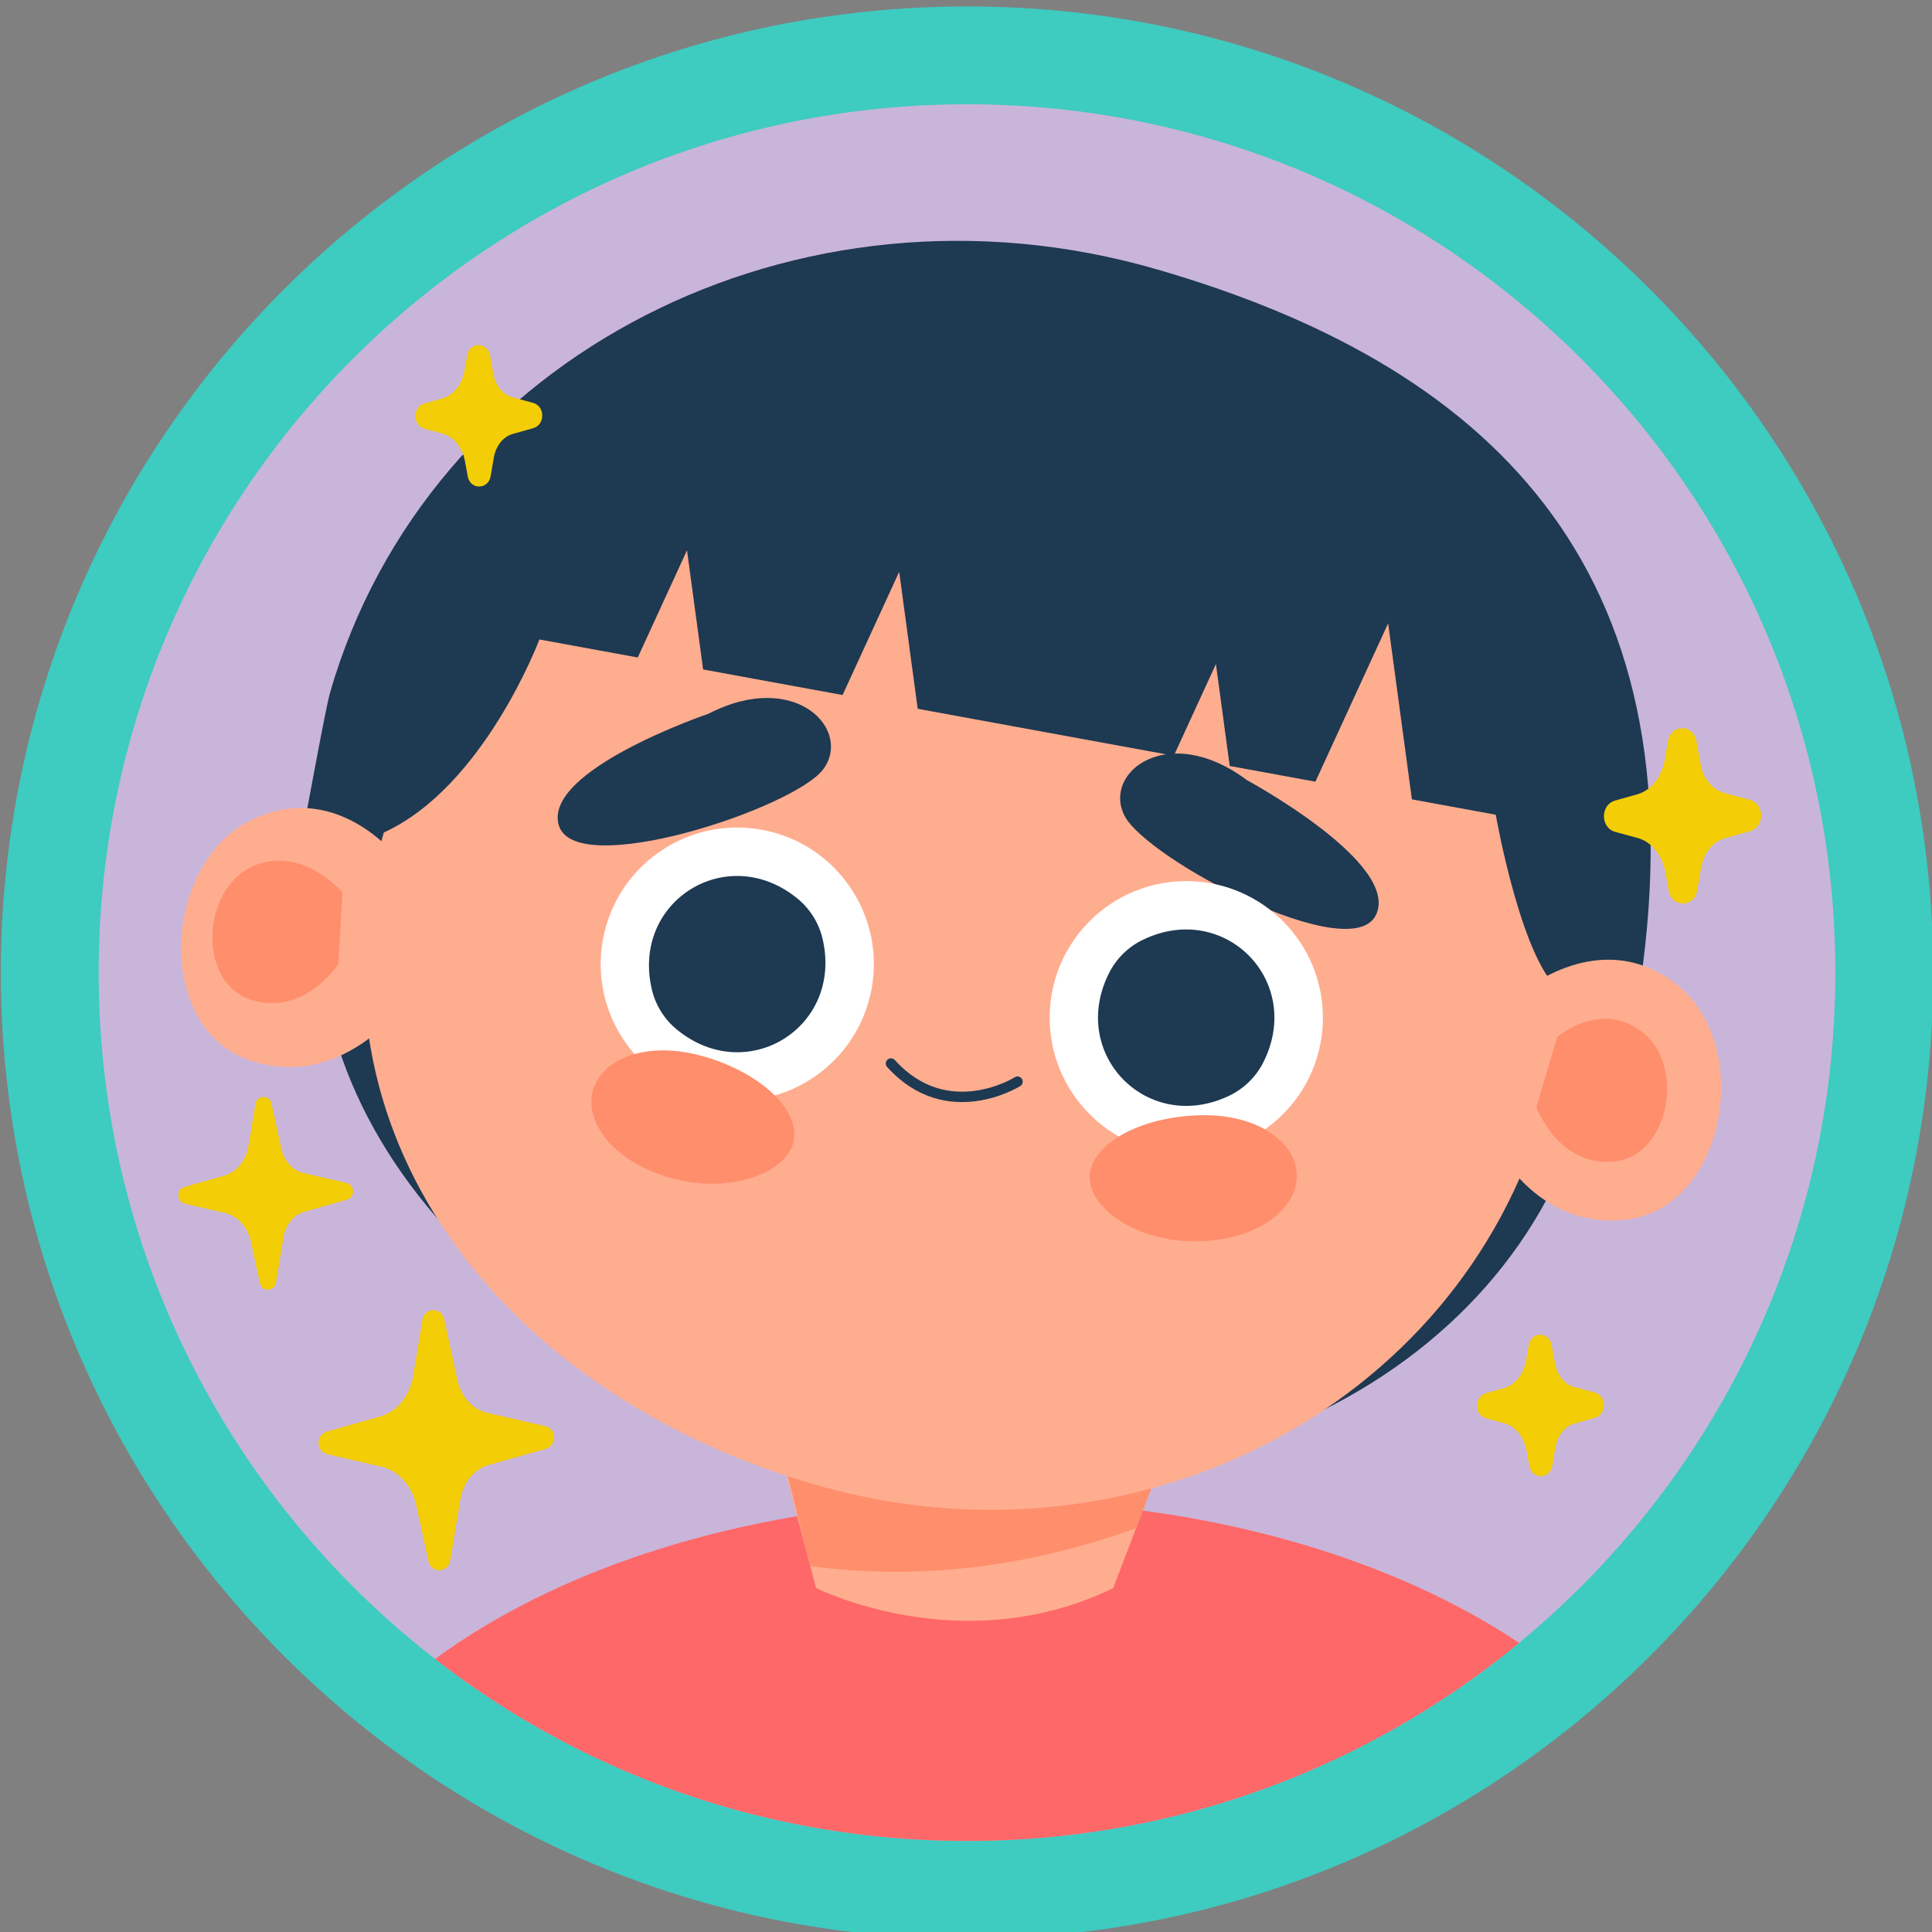 <?xml version="1.0" encoding="UTF-8" standalone="no"?>
<!DOCTYPE svg PUBLIC "-//W3C//DTD SVG 1.1//EN" "http://www.w3.org/Graphics/SVG/1.1/DTD/svg11.dtd">
<svg width="100%" height="100%" viewBox="0 0 320 320" version="1.1" xmlns="http://www.w3.org/2000/svg" xmlns:xlink="http://www.w3.org/1999/xlink" xml:space="preserve" xmlns:serif="http://www.serif.com/" style="fill-rule:evenodd;clip-rule:evenodd;stroke-linecap:round;stroke-miterlimit:10;">
    <rect x="0" y="0" width="320" height="320" fill="#808080" stroke="none"/>
    <g transform="matrix(1,0,0,1,-993,-460)">
        <g transform="matrix(2.325,0,0,2.325,211.92,43.106)">
            <g transform="matrix(0,-1,-1,0,404.839,179.768)">
                <path d="M-68.83,-68.83C-106.844,-68.83 -137.66,-38.014 -137.66,0C-137.66,38.014 -106.844,68.83 -68.83,68.83C-30.816,68.83 0,38.014 0,0C0,-38.014 -30.816,-68.83 -68.83,-68.83" style="fill:rgb(62,203,192);fill-rule:nonzero;"/>
            </g>
            <g>
                <clipPath id="_clip1">
                    <path d="M342.978,248.598C342.978,282.762 370.674,310.458 404.839,310.458C439.003,310.458 466.699,282.762 466.699,248.598C466.699,214.434 439.003,186.738 404.839,186.738C370.674,186.738 342.978,214.434 342.978,248.598Z" clip-rule="nonzero"/>
                </clipPath>
                <g clip-path="url(#_clip1)">
                    <g transform="matrix(0,-1,-1,0,404.838,186.738)">
                        <path d="M-61.86,-61.86C-96.024,-61.86 -123.72,-34.164 -123.72,0C-123.72,34.164 -96.024,61.86 -61.86,61.86C-27.696,61.86 0,34.164 0,0C0,-34.164 -27.696,-61.86 -61.86,-61.86" style="fill:rgb(201,181,217);fill-rule:nonzero;"/>
                    </g>
                    <g transform="matrix(0,-1,-1,0,406.375,266.131)">
                        <path d="M-51.108,-51.108C-68.248,-51.108 -82.142,-28.227 -82.142,-0.001C-82.142,28.225 -68.248,51.108 -51.108,51.108C-33.968,51.108 -20.074,28.225 -20.074,-0.001C-20.074,-28.227 -33.968,-51.108 -51.108,-51.108" style="fill:rgb(255,104,104);fill-rule:nonzero;"/>
                    </g>
                    <g transform="matrix(0.256,0.967,0.967,-0.256,409.687,273.055)">
                        <path d="M1.62,-20.035L14.737,-20.035C14.737,-20.035 22.468,-11.371 20.163,0.417L12.998,5.568L1.62,-20.035Z" style="fill:rgb(255,173,143);fill-rule:nonzero;"/>
                    </g>
                    <g transform="matrix(0.356,-0.935,-0.935,-0.356,410.587,275.908)">
                        <path d="M-9.213,-10.251L-4.959,-10.251L-11.876,16.127L-19.999,10.477C-18.148,2.585 -14.322,-4.309 -9.213,-10.251" style="fill:rgb(255,142,108);fill-rule:nonzero;"/>
                    </g>
                    <g transform="matrix(0.239,-0.971,-0.971,-0.239,425.537,206.912)">
                        <path d="M-44.441,-34.828C-65.538,-33.98 -81.816,-12.835 -80.802,12.401C-79.788,37.637 -65.536,57.554 -44.441,56.707C-23.346,55.86 -7.066,34.714 -8.08,9.478C-9.095,-15.758 -23.346,-35.675 -44.441,-34.828" style="fill:rgb(30,57,82);fill-rule:nonzero;"/>
                    </g>
                    <g transform="matrix(0.234,-0.972,-0.972,-0.234,423.947,210.73)">
                        <path d="M-41.325,-32.554C-63.363,-31.557 -80.369,-11.757 -79.31,11.67C-78.251,35.098 -63.363,53.455 -41.325,52.458C-19.287,51.462 -2.28,31.662 -3.34,8.235C-4.399,-15.193 -19.287,-33.55 -41.325,-32.554" style="fill:rgb(255,173,143);fill-rule:nonzero;"/>
                    </g>
                    <g transform="matrix(1,0,0,1,418.333,243.379)">
                        <path d="M0,-44.89C-25.559,-52.282 -51.915,-38.783 -58.869,-14.74C-59.199,-13.599 -60.599,-5.842 -60.826,-4.714C-60.826,-4.714 -56.374,-4.159 -55.062,-4.754C-47.901,-8 -43.958,-18.515 -43.958,-18.515L-36.951,-17.231L-33.443,-24.868L-32.295,-16.378L-22.36,-14.557L-18.327,-23.335L-17.008,-13.576L1.237,-10.232L4.237,-16.763L5.219,-9.502L11.324,-8.383L16.505,-19.66L18.199,-7.123L24.172,-6.028C24.172,-6.028 26.086,4.918 28.992,6.678C30.172,7.392 34.469,6.02 34.469,6.02C38.85,-23.992 23.33,-38.143 0,-44.89" style="fill:rgb(30,57,82);fill-rule:nonzero;"/>
                    </g>
                    <g transform="matrix(1,0,0,1,386.419,238.819)">
                        <path d="M0,-8.663C0,-8.663 -11.83,-4.642 -10.661,-0.713C-9.492,3.216 6.02,-1.9 8.154,-4.68C10.287,-7.46 6.247,-11.879 0,-8.663" style="fill:rgb(30,57,82);fill-rule:nonzero;"/>
                    </g>
                    <g transform="matrix(1,0,0,1,424.779,243.969)">
                        <path d="M0,-9.083C0,-9.083 10.993,-3.145 9.185,0.534C7.377,4.212 -7.064,-3.419 -8.704,-6.516C-10.344,-9.613 -5.624,-13.295 0,-9.083" style="fill:rgb(30,57,82);fill-rule:nonzero;"/>
                    </g>
                    <g transform="matrix(0.226,-0.974,-0.974,-0.226,392.756,239.257)">
                        <path d="M-9.479,-7.531C-14.853,-7.531 -19.21,-3.174 -19.21,2.2C-19.21,7.574 -14.853,11.931 -9.479,11.931C-4.105,11.931 0.252,7.575 0.252,2.2C0.252,-3.174 -4.105,-7.531 -9.479,-7.531" style="fill:white;fill-rule:nonzero;"/>
                    </g>
                    <g transform="matrix(-0.288,-0.957,-0.957,0.288,384.963,242.703)">
                        <path d="M-6.077,-8.18C-12.564,-7.802 -14.691,0.046 -9.282,3.647C-8.341,4.275 -7.206,4.582 -6.077,4.517C0.41,4.137 2.536,-3.709 -2.872,-7.311C-3.813,-7.938 -4.948,-8.246 -6.077,-8.18" style="fill:rgb(30,57,82);fill-rule:nonzero;"/>
                    </g>
                    <g transform="matrix(0.258,-0.966,-0.966,-0.258,388.965,252.489)">
                        <path d="M-7.093,-5.502C-9.4,-5.453 -11.815,-1.917 -11.725,2.38C-11.635,6.677 -9.4,9.298 -7.093,9.25C-4.787,9.201 -2.663,6.489 -2.754,2.192C-2.844,-2.106 -4.787,-5.55 -7.093,-5.502" style="fill:rgb(255,142,108);fill-rule:nonzero;"/>
                    </g>
                    <g transform="matrix(-0.009,1,1,0.009,420.638,242.079)">
                        <path d="M9.731,-9.822C15.105,-9.822 19.461,-5.465 19.462,-0.091C19.461,5.283 15.105,9.64 9.731,9.64C4.357,9.64 -0,5.283 0,-0.091C-0,-5.465 4.357,-9.822 9.731,-9.822" style="fill:white;fill-rule:nonzero;"/>
                    </g>
                    <g transform="matrix(-0.506,0.863,0.863,0.506,425.994,248.706)">
                        <path d="M5.477,-9.558C11.963,-9.18 14.091,-1.332 8.682,2.269C7.74,2.896 6.605,3.204 5.477,3.138C-1.01,2.759 -3.137,-5.088 2.272,-8.69C3.212,-9.316 4.348,-9.624 5.477,-9.558" style="fill:rgb(30,57,82);fill-rule:nonzero;"/>
                    </g>
                    <g transform="matrix(0.023,1,1,-0.023,420.749,255.876)">
                        <path d="M7.237,-7.338C9.544,-7.29 11.958,-3.753 11.868,0.544C11.779,4.84 9.544,7.461 7.237,7.414C4.93,7.365 2.808,4.652 2.898,0.355C2.987,-3.942 4.93,-7.387 7.237,-7.338" style="fill:rgb(255,142,108);fill-rule:nonzero;"/>
                    </g>
                    <g transform="matrix(-0.791,-0.612,-0.612,0.791,346.123,244.643)">
                        <path d="M-12.304,-14.333C-12.304,-14.333 -5.031,-16.515 -1.882,-10.206C1.267,-3.897 -5.471,5.798 -12.304,3.397C-19.137,0.997 -18.508,-7.167 -18.508,-7.167L-12.304,-14.333Z" style="fill:rgb(255,173,143);fill-rule:nonzero;"/>
                    </g>
                    <g transform="matrix(-0.759,-0.651,-0.651,0.759,349.486,244.275)">
                        <path d="M-7.331,-8.138C-7.331,-8.138 -2.774,-8.808 -1.22,-5.251C0.334,-1.695 -3.642,3.446 -7.331,1.935C-11.019,0.424 -10.445,-4.046 -10.445,-4.046L-7.331,-8.138Z" style="fill:rgb(255,142,108);fill-rule:nonzero;"/>
                    </g>
                    <g transform="matrix(-0.912,0.411,0.411,0.912,460.06,258.472)">
                        <path d="M10.911,-14.15C10.911,-14.15 3.638,-16.331 0.488,-10.022C-2.661,-3.714 4.077,5.98 10.911,3.579C17.743,1.179 17.114,-6.983 17.114,-6.983L10.911,-14.15Z" style="fill:rgb(255,173,143);fill-rule:nonzero;"/>
                    </g>
                    <g transform="matrix(-0.912,0.411,0.411,0.912,455.537,257.808)">
                        <path d="M5.987,-7.765C5.987,-7.765 1.996,-8.962 0.268,-5.5C-1.46,-2.038 2.238,3.281 5.987,1.964C9.737,0.646 9.391,-3.833 9.391,-3.833L5.987,-7.765Z" style="fill:rgb(255,142,108);fill-rule:nonzero;"/>
                    </g>
                    <g transform="matrix(-0.99,-0.142,-0.142,0.99,399.335,257.575)">
                        <path d="M-8.836,-2.489C-8.836,-2.489 -4.33,1.344 0.271,-2.489" style="fill:none;fill-rule:nonzero;stroke:rgb(30,57,82);stroke-width:0.74px;"/>
                    </g>
                </g>
            </g>
            <g transform="matrix(1,0,0,1,374.821,281.29)">
                <path d="M0,1.237L-4.071,2.39C-5.093,2.679 -5.873,3.628 -6.072,4.822L-6.806,9.225C-6.948,10.076 -8.16,10.106 -8.344,9.263L-9.219,5.246C-9.523,3.853 -10.496,2.783 -11.715,2.502L-15.537,1.622C-16.38,1.427 -16.41,0.237 -15.577,0.001L-11.801,-1.069C-10.599,-1.409 -9.681,-2.525 -9.447,-3.93L-8.771,-7.988C-8.629,-8.839 -7.417,-8.869 -7.233,-8.026L-6.28,-3.653C-6.024,-2.477 -5.202,-1.573 -4.173,-1.336L-0.04,-0.384C0.803,-0.189 0.833,1.001 0,1.237" style="fill:rgb(243,205,5);fill-rule:nonzero;"/>
            </g>
            <g transform="matrix(1,0,0,1,360.648,263.863)">
                <path d="M0,0.916L-3.017,1.77C-3.774,1.985 -4.352,2.688 -4.5,3.573L-5.043,6.836C-5.149,7.466 -6.047,7.489 -6.183,6.864L-6.832,3.887C-7.057,2.855 -7.778,2.062 -8.681,1.854L-11.513,1.201C-12.138,1.057 -12.16,0.175 -11.543,0L-8.745,-0.793C-7.854,-1.045 -7.174,-1.872 -7.001,-2.913L-6.5,-5.92C-6.395,-6.551 -5.496,-6.573 -5.36,-5.948L-4.654,-2.708C-4.464,-1.836 -3.855,-1.167 -3.092,-0.991L-0.03,-0.285C0.595,-0.141 0.617,0.741 0,0.916" style="fill:rgb(243,205,5);fill-rule:nonzero;"/>
            </g>
            <g transform="matrix(1,0,0,1,449.567,278.553)">
                <path d="M0,1.761L-1.471,2.176C-2.141,2.366 -2.662,3.021 -2.806,3.858L-3.036,5.188C-3.203,6.156 -4.487,6.163 -4.665,5.197L-4.864,4.112C-5.045,3.129 -5.666,2.364 -6.458,2.149L-7.738,1.803C-8.605,1.568 -8.612,0.243 -7.747,-0.001L-6.47,-0.361C-5.682,-0.584 -5.069,-1.355 -4.899,-2.339L-4.711,-3.428C-4.544,-4.395 -3.26,-4.402 -3.083,-3.437L-2.837,-2.101C-2.684,-1.271 -2.16,-0.625 -1.491,-0.444L-0.01,-0.043C0.857,0.192 0.864,1.517 0,1.761" style="fill:rgb(243,205,5);fill-rule:nonzero;"/>
            </g>
            <g transform="matrix(1,0,0,1,373.935,208.052)">
                <path d="M0,1.761L-1.471,2.176C-2.141,2.366 -2.662,3.021 -2.806,3.858L-3.036,5.188C-3.203,6.156 -4.487,6.163 -4.665,5.197L-4.864,4.112C-5.045,3.129 -5.666,2.364 -6.458,2.149L-7.738,1.803C-8.605,1.568 -8.612,0.243 -7.747,-0.001L-6.47,-0.361C-5.682,-0.584 -5.069,-1.355 -4.899,-2.339L-4.711,-3.428C-4.544,-4.395 -3.26,-4.402 -3.083,-3.437L-2.837,-2.101C-2.684,-1.271 -2.16,-0.625 -1.491,-0.444L-0.01,-0.043C0.857,0.192 0.864,1.517 0,1.761" style="fill:rgb(243,205,5);fill-rule:nonzero;"/>
            </g>
            <g transform="matrix(1,0,0,1,460.615,236.34)">
                <path d="M0,2.184L-1.824,2.699C-2.654,2.934 -3.3,3.746 -3.479,4.783L-3.764,6.433C-3.971,7.632 -5.563,7.641 -5.783,6.444L-6.03,5.099C-6.254,3.88 -7.025,2.931 -8.006,2.665L-9.593,2.236C-10.668,1.945 -10.676,0.302 -9.605,-0L-8.021,-0.447C-7.044,-0.723 -6.285,-1.679 -6.074,-2.9L-5.841,-4.249C-5.633,-5.448 -4.042,-5.457 -3.822,-4.26L-3.517,-2.604C-3.328,-1.575 -2.677,-0.774 -1.849,-0.549L-0.012,-0.052C1.063,0.239 1.072,1.881 0,2.184" style="fill:rgb(243,205,5);fill-rule:nonzero;"/>
            </g>
        </g>
    </g>
</svg>
